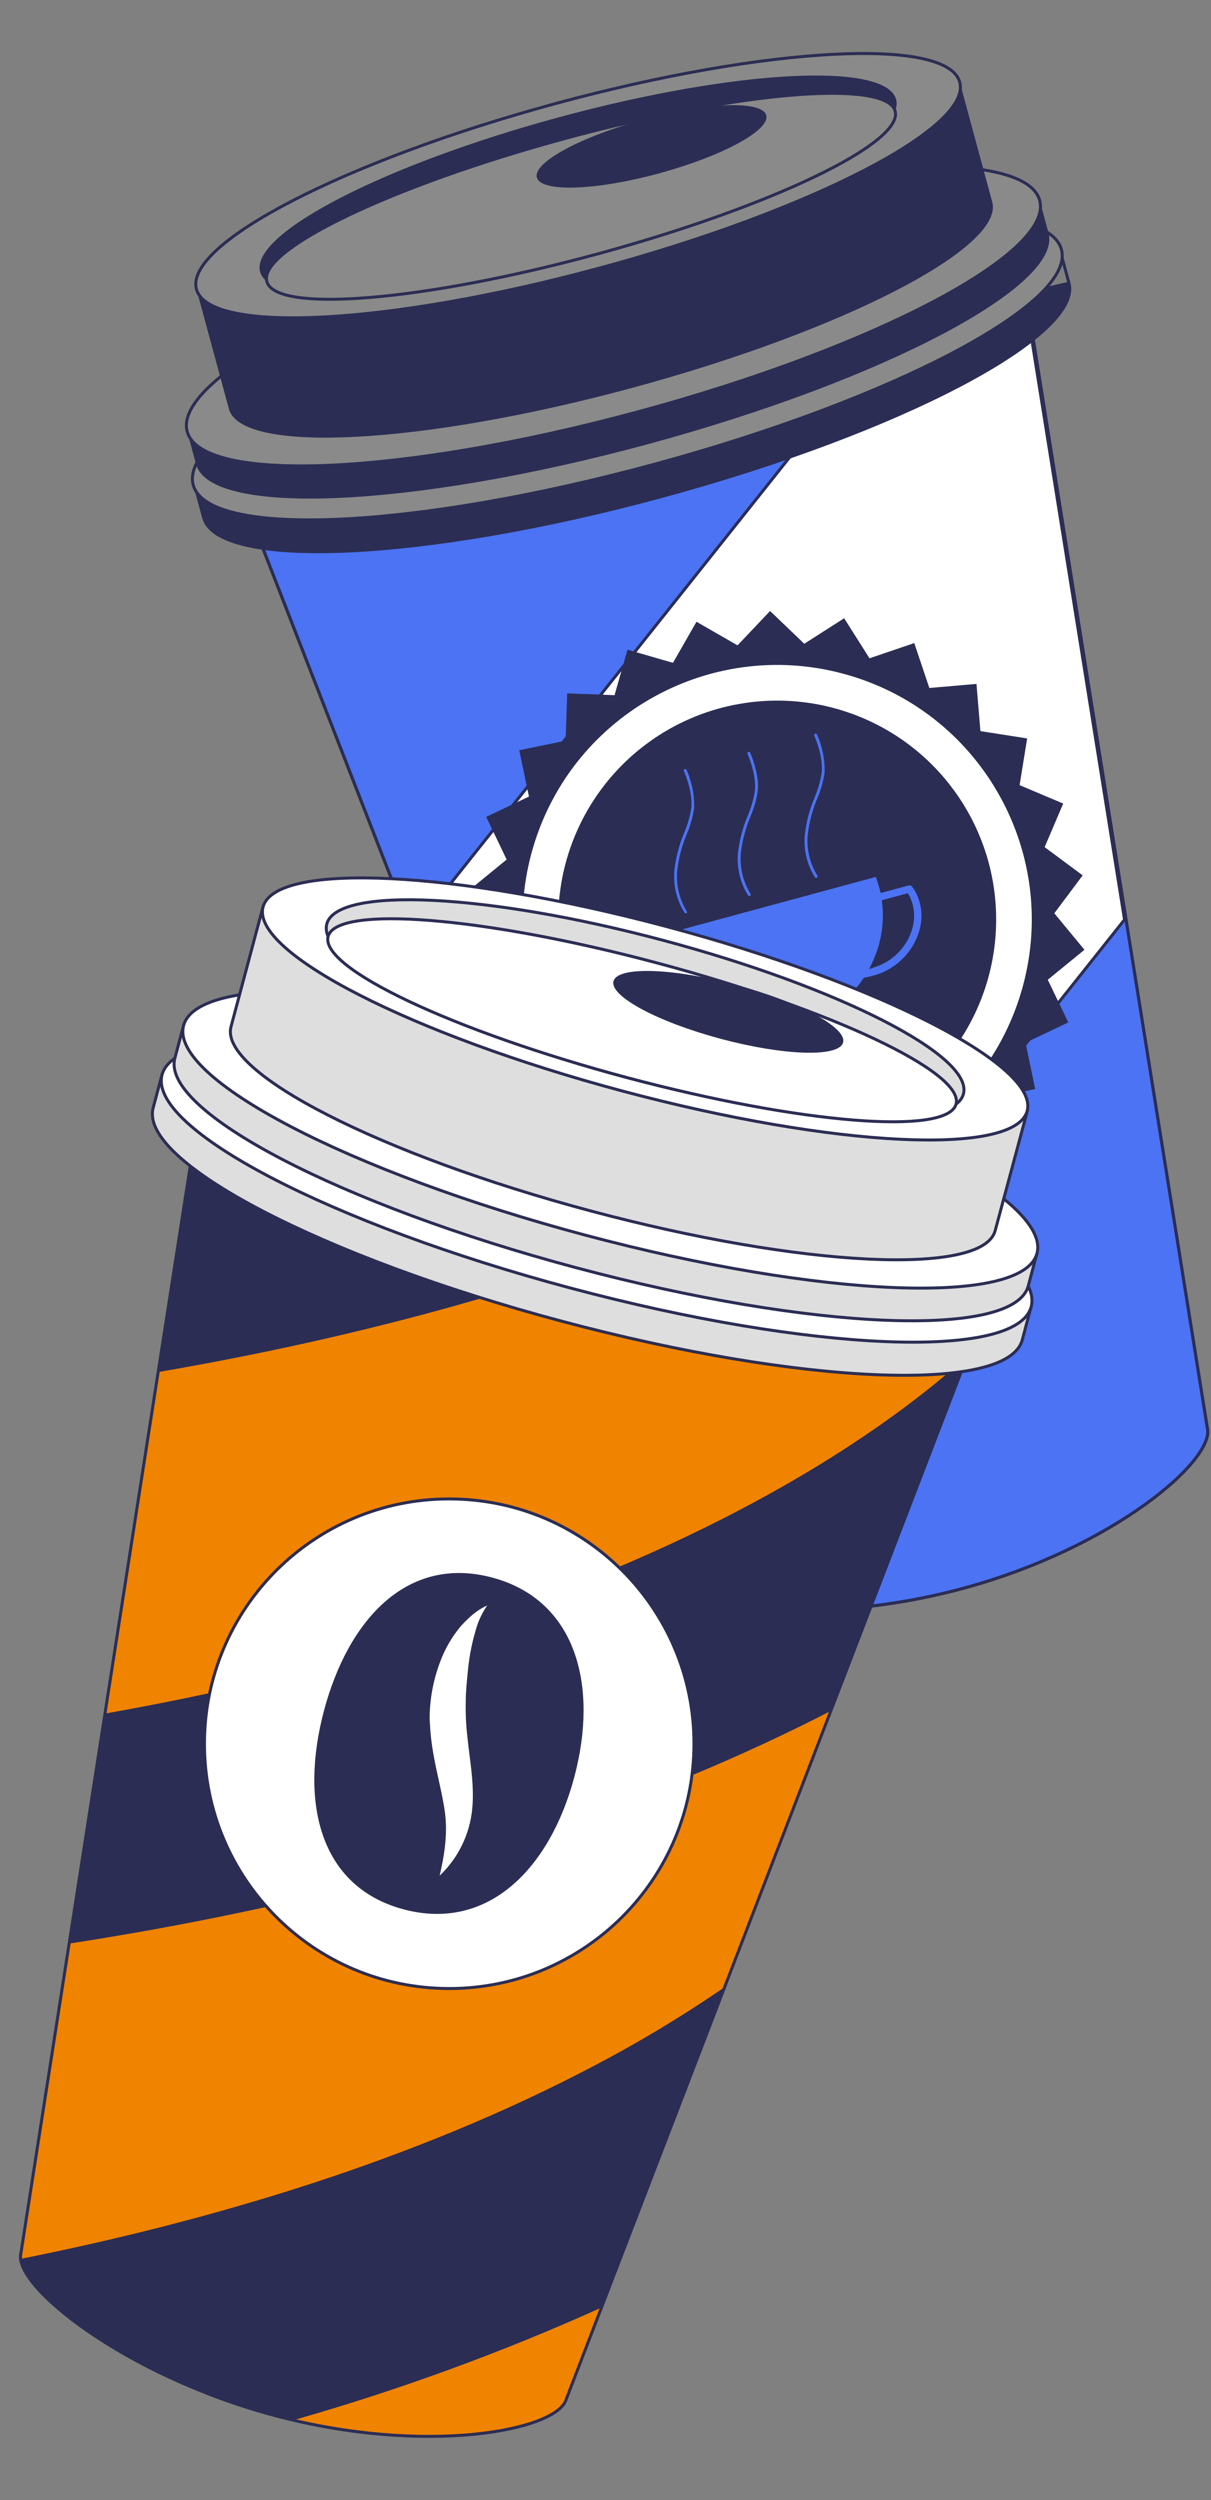 <svg width="406" height="838" viewBox="0 0 406 838" fill="none" xmlns="http://www.w3.org/2000/svg">
<rect x="0" y="0" width="406" height="838" fill="#808080" stroke="none"/>
<path d="M83.381 171.569L222.056 528.054C224.944 538.703 272.562 546.064 323.008 532.379C373.454 518.694 407.638 489.175 404.75 478.526L344.35 100.846L83.381 171.569Z" fill="#4B73F3" stroke="#2B2D54" stroke-miterlimit="10"/>
<path d="M343.943 101.417L377.012 308.255L215.896 510.831L138.528 311.931L295.525 114.543L343.943 101.417Z" fill="white" stroke="#2B2D54"/>
<path d="M349.769 283.76L349.615 284.122L349.931 284.357L362.28 293.522L353.072 305.828L352.837 306.143L353.087 306.446L362.868 318.292L350.964 328.016L350.66 328.265L350.83 328.62L357.485 342.475L343.601 349.072L343.246 349.241L343.327 349.626L346.468 364.657L331.422 367.755L331.037 367.834L331.023 368.228L330.493 383.589L315.132 383.001L314.739 382.985L314.631 383.363L310.429 398.135L295.671 393.862L295.294 393.752L295.098 394.094L287.468 407.433L274.143 399.773L273.801 399.577L273.53 399.863L262.961 411.021L251.86 400.379L251.576 400.107L251.245 400.319L238.294 408.594L230.076 395.6L229.865 395.267L229.493 395.394L214.935 400.328L210.058 385.756L209.933 385.382L209.541 385.416L194.223 386.736L192.961 371.418L192.929 371.025L192.54 370.965L177.352 368.598L179.819 353.425L179.882 353.037L179.519 352.884L165.349 346.918L171.373 332.761L171.527 332.398L171.211 332.164L158.876 323.013L168.084 310.707L168.32 310.393L168.069 310.09L158.274 298.228L170.177 288.505L170.482 288.256L170.312 287.901L163.671 274.047L177.555 267.464L177.911 267.295L177.83 266.909L174.675 251.864L189.734 248.766L190.12 248.686L190.133 248.293L190.65 232.932L206.01 233.52L206.403 233.535L206.51 233.158L210.727 218.385L225.485 222.659L225.863 222.769L226.058 222.427L233.689 209.088L247.014 216.747L247.355 216.943L247.626 216.658L258.196 205.514L269.297 216.142L269.581 216.414L269.912 216.202L282.863 207.926L291.081 220.921L291.292 221.253L291.664 221.127L306.208 216.193L311.098 230.765L311.224 231.138L311.615 231.105L326.919 229.785L328.196 245.103L328.228 245.495L328.617 245.556L343.79 247.937L341.338 263.096L341.275 263.484L341.637 263.636L355.793 269.617L349.769 283.76Z" fill="#2B2D54" stroke="#2B2D54"/>
<path d="M284.885 225.919C330.346 239.351 356.311 287.094 342.88 332.555C329.448 378.017 281.705 403.982 236.244 390.551C190.782 377.119 164.817 329.376 178.249 283.915C191.68 238.453 239.423 212.488 284.885 225.919Z" fill="white" stroke="#2B2D54"/>
<path d="M279.657 378.633C265.738 382.407 251.012 381.969 237.341 377.374C223.67 372.779 211.669 364.234 202.855 352.818C194.042 341.402 188.811 327.629 187.825 313.241C186.839 298.852 190.142 284.495 197.317 271.984C204.491 259.472 215.214 249.37 228.13 242.953C241.046 236.536 255.575 234.094 269.879 235.935C284.184 237.775 297.621 243.816 308.492 253.294C319.362 262.772 327.178 275.26 330.951 289.18C335.99 307.844 333.419 327.744 323.802 344.514C314.186 361.284 298.31 373.554 279.657 378.633Z" fill="#2B2D54" stroke="#2B2D54"/>
<path d="M83.381 171.569L222.056 528.054C224.944 538.703 272.562 546.064 323.008 532.379C373.454 518.694 407.638 489.175 404.75 478.526L344.35 100.846L83.381 171.569Z" stroke="#2B2D54" stroke-miterlimit="10"/>
<path d="M306.208 296.918L306.214 296.926L306.22 296.933C306.473 297.222 312.94 305.433 306.766 316.727C305.247 319.441 303.184 321.812 300.706 323.691C298.228 325.571 295.388 326.919 292.364 327.651L292.364 327.65L292.356 327.653C291.562 327.858 290.82 328.033 290.11 328.163L289.907 328.201L289.789 328.371C287.512 331.673 284.771 334.631 281.651 337.153L281.032 337.653L281.752 337.994C282.13 338.172 282.468 338.425 282.746 338.736C283.021 339.043 283.232 339.401 283.368 339.79C283.567 340.556 283.365 341.45 282.711 342.451C282.053 343.459 280.965 344.523 279.507 345.575C276.594 347.675 272.291 349.66 267.291 351.011C262.29 352.362 257.575 352.822 254.005 352.484C252.218 352.315 250.746 351.949 249.673 351.416C248.607 350.886 247.988 350.221 247.78 349.466C247.697 349.062 247.696 348.645 247.776 348.239C247.857 347.829 248.02 347.44 248.255 347.094L248.7 346.439L247.917 346.319C232.852 344.006 220.082 333.676 216.036 318.794C215.676 317.436 215.39 316.059 215.179 314.67L293.93 293.337C294.438 294.635 294.871 295.961 295.227 297.309L295.227 297.309L295.229 297.319C295.27 297.462 295.305 297.607 295.342 297.764L295.343 297.768C295.38 297.921 295.419 298.086 295.466 298.252L295.602 298.727L296.078 298.597L304.414 296.332C304.414 296.332 304.415 296.332 304.415 296.332C304.739 296.246 305.08 296.256 305.397 296.36C305.716 296.464 305.997 296.658 306.208 296.918ZM292.86 322.9L292.347 323.974L293.473 323.589C297.724 322.133 301.307 319.197 303.568 315.321H303.605L303.747 315.061C307.524 308.147 305.611 302.673 304.308 300.33L304.118 299.989L303.741 300.091L296.602 302.016L296.185 302.128L296.236 302.557C297.052 309.521 295.881 316.573 292.86 322.9Z" fill="#4B73F3" stroke="#2B2D54"/>
<path d="M230.202 306.6L230.179 306.604L230.157 306.61C229.963 306.664 229.758 306.657 229.569 306.591C229.383 306.525 229.222 306.406 229.105 306.249C226.388 301.933 225.154 296.849 225.59 291.767C226.079 287.375 227.194 283.075 228.9 278.998C230.052 276.317 230.855 273.499 231.289 270.613L231.292 270.595L231.293 270.577C231.507 267.801 230.892 264.834 230.234 262.577C229.603 260.414 228.919 258.857 228.835 258.675L228.835 258.675C228.782 258.558 228.752 258.431 228.747 258.302C228.743 258.173 228.764 258.045 228.809 257.924C228.854 257.804 228.922 257.693 229.01 257.599C229.098 257.504 229.204 257.428 229.321 257.375C229.438 257.321 229.565 257.292 229.694 257.287C229.822 257.282 229.951 257.303 230.071 257.348C230.192 257.394 230.303 257.462 230.397 257.55C230.491 257.637 230.567 257.742 230.62 257.859C232.431 261.906 233.327 266.303 233.242 270.736C232.813 273.802 231.98 276.797 230.764 279.644L230.764 279.645C229.111 283.544 228.026 287.661 227.543 291.869L227.543 291.869L227.542 291.882C227.132 296.515 228.216 301.157 230.634 305.13L230.644 305.147L230.656 305.163C230.732 305.268 230.786 305.387 230.816 305.513C230.845 305.639 230.85 305.769 230.829 305.897C230.808 306.025 230.762 306.147 230.693 306.257C230.631 306.357 230.551 306.445 230.457 306.517C230.376 306.556 230.291 306.584 230.202 306.6Z" fill="#4B73F3" stroke="#2B2D54"/>
<path d="M252.615 264.834L252.618 264.816L252.62 264.798C252.834 262.014 252.219 259.047 251.56 256.792C250.927 254.623 250.24 253.066 250.161 252.894L250.161 252.894C250.107 252.776 250.076 252.65 250.071 252.52C250.066 252.391 250.086 252.262 250.131 252.141C250.176 252.02 250.244 251.908 250.331 251.813C250.419 251.718 250.525 251.642 250.642 251.587L250.433 251.133L250.642 251.587C250.759 251.533 250.886 251.503 251.015 251.498C251.145 251.492 251.274 251.513 251.395 251.558C251.516 251.602 251.627 251.67 251.722 251.758C251.816 251.844 251.892 251.948 251.946 252.063C251.95 252.074 251.957 252.09 251.966 252.11C252.277 252.826 255.026 259.141 254.571 264.927C254.14 267.998 253.306 270.998 252.091 273.85L252.09 273.85C250.429 277.752 249.344 281.876 248.869 286.091L248.868 286.098L248.868 286.105C248.487 290.709 249.586 295.314 252.006 299.25L252.014 299.263L252.023 299.275C252.172 299.487 252.231 299.75 252.186 300.005C252.142 300.261 251.999 300.489 251.787 300.639L251.766 300.654L251.746 300.671C251.664 300.744 251.567 300.799 251.463 300.833C251.274 300.882 251.074 300.873 250.89 300.807C250.707 300.742 250.547 300.624 250.431 300.469C247.709 296.155 246.47 291.071 246.902 285.988C247.392 281.595 248.512 277.295 250.226 273.22C251.379 270.538 252.182 267.72 252.615 264.834Z" fill="#4B73F3" stroke="#2B2D54"/>
<path d="M275.011 258.732L275.014 258.715L275.015 258.699C275.237 255.921 274.622 252.957 273.962 250.702C273.63 249.569 273.284 248.605 273.019 247.919C272.763 247.257 272.557 246.791 272.567 246.817L272.563 246.807L272.559 246.798C272.453 246.561 272.445 246.292 272.537 246.049C272.629 245.806 272.813 245.61 273.049 245.503L273.05 245.503C273.285 245.396 273.554 245.387 273.796 245.477C274.038 245.566 274.234 245.747 274.343 245.981C276.154 250.028 277.054 254.424 276.98 258.857C276.549 261.923 275.711 264.918 274.487 267.762L274.486 267.765C272.836 271.67 271.756 275.792 271.28 280.004L271.279 280.012L271.278 280.019C270.899 284.621 271.993 289.224 274.401 293.163L274.41 293.177L274.42 293.191C274.57 293.402 274.631 293.664 274.588 293.92C274.546 294.175 274.405 294.403 274.195 294.555L274.185 294.562L274.177 294.569C274.086 294.641 273.983 294.696 273.873 294.732C273.684 294.781 273.485 294.772 273.301 294.706C273.117 294.641 272.958 294.523 272.842 294.367C270.105 290.06 268.864 284.971 269.312 279.888C269.797 275.498 270.917 271.202 272.637 267.133C273.784 264.446 274.581 261.622 275.011 258.732Z" fill="#4B73F3" stroke="#2B2D54"/>
<path d="M65.392 162.902L68.297 173.586L68.297 173.587C68.864 175.68 70.375 177.509 72.82 179.06C75.269 180.614 78.624 181.868 82.806 182.812C91.169 184.699 102.733 185.321 116.685 184.7C144.582 183.458 181.916 177.249 222.044 166.363C262.172 155.476 297.53 141.973 322.236 128.953C334.593 122.442 344.26 116.064 350.527 110.211C353.661 107.284 355.924 104.507 357.254 101.93C358.583 99.356 358.964 97.014 358.398 94.921L358.397 94.921M65.392 162.902L358.397 94.921M65.392 162.902L355.492 84.236M65.392 162.902L355.492 84.236M358.397 94.921L355.492 84.236M358.397 94.921L355.492 84.236" fill="#2B2D54" stroke="#2B2D54"/>
<path d="M219.148 155.68C299.526 133.887 360.728 101.628 355.848 83.628C350.967 65.628 281.852 68.702 201.475 90.495C121.097 112.288 59.895 144.547 64.775 162.547C69.656 180.547 138.771 177.473 219.148 155.68Z" fill="#8A8A8A" stroke="#2B2D54" stroke-miterlimit="10"/>
<path d="M66.207 155.487L63.375 145.01L348.217 67.781L351.049 78.258L351.532 78.127L351.049 78.258C351.605 80.311 351.232 82.607 349.93 85.133C348.626 87.662 346.406 90.387 343.332 93.259C337.184 99.003 327.698 105.263 315.569 111.654C291.318 124.433 256.601 137.688 217.169 148.382C177.737 159.076 141.08 165.174 113.697 166.394C100.001 167.004 88.653 166.392 80.445 164.539C76.341 163.613 73.049 162.381 70.646 160.857C68.247 159.334 66.764 157.54 66.207 155.488L66.207 155.487Z" fill="#2B2D54" stroke="#2B2D54"/>
<path d="M214.334 137.921C293.259 116.522 353.355 84.845 348.562 67.169C343.769 49.492 275.903 52.51 196.978 73.909C118.053 95.308 57.958 126.985 62.75 144.661C67.543 162.338 135.409 159.32 214.334 137.921Z" fill="#8A8A8A" stroke="#2B2D54" stroke-miterlimit="10"/>
<path d="M77.228 136.959L66.473 97.275L321.427 28.191L332.182 67.876L332.664 67.745L332.182 67.876C332.652 69.609 332.308 71.569 331.128 73.749C329.946 75.932 327.946 78.296 325.177 80.799C319.641 85.804 311.12 91.287 300.234 96.91C278.47 108.151 247.354 119.9 212.046 129.469C176.738 139.037 143.95 144.617 119.486 145.907C107.25 146.552 97.124 146.122 89.815 144.595C86.16 143.832 83.237 142.799 81.112 141.509C78.991 140.22 77.701 138.698 77.228 136.959L77.228 136.959Z" fill="#2B2D54" stroke="#2B2D54"/>
<path d="M201.278 89.785C271.944 70.625 325.887 42.76 321.762 27.546C317.637 12.333 257.007 15.532 186.34 34.692C115.674 53.852 61.731 81.717 65.856 96.931C69.98 112.144 130.611 108.945 201.278 89.785Z" fill="#8A8A8A" stroke="#2B2D54" stroke-miterlimit="10"/>
<path d="M299.938 33.455C300.324 34.878 300.046 36.493 299.07 38.301C298.093 40.111 296.436 42.077 294.135 44.161C289.534 48.328 282.445 52.895 273.382 57.578C255.261 66.94 229.344 76.718 199.916 84.68C170.488 92.642 143.172 97.292 122.798 98.367C112.607 98.905 104.18 98.547 98.103 97.274C95.063 96.638 92.639 95.778 90.881 94.708C89.126 93.639 88.07 92.383 87.684 90.957C87.299 89.53 87.577 87.912 88.552 86.102C89.529 84.29 91.187 82.323 93.488 80.238C98.089 76.07 105.178 71.504 114.243 66.823C132.365 57.465 158.286 47.693 187.721 39.731C217.157 31.77 244.469 27.127 264.838 26.055C275.026 25.52 283.45 25.879 289.524 27.15C292.562 27.786 294.986 28.644 296.743 29.712C298.497 30.78 299.553 32.033 299.938 33.455Z" fill="#2B2D54" stroke="#2B2D54"/>
<path d="M200.04 85.197C258.209 69.426 303.01 47.956 300.105 37.242C297.2 26.529 247.69 30.63 189.521 46.401C131.352 62.173 86.551 83.643 89.456 94.356C92.361 105.069 141.871 100.969 200.04 85.197Z" fill="#8A8A8A" stroke="#2B2D54" stroke-miterlimit="10"/>
<path d="M256.407 38.772L256.407 38.773C256.537 39.251 256.47 39.808 256.153 40.462C255.834 41.12 255.275 41.848 254.471 42.631C252.863 44.197 250.352 45.911 247.11 47.665C240.632 51.168 231.332 54.777 220.768 57.651C210.204 60.524 200.354 62.108 192.99 62.353C189.304 62.475 186.269 62.261 184.087 61.72C182.997 61.449 182.145 61.103 181.535 60.695C180.93 60.29 180.589 59.842 180.459 59.364C180.329 58.887 180.396 58.33 180.713 57.675C181.032 57.017 181.591 56.29 182.396 55.507C184.004 53.941 186.515 52.227 189.758 50.473C196.238 46.97 205.542 43.361 216.113 40.487C226.684 37.614 236.535 36.03 243.895 35.785C247.579 35.663 250.611 35.877 252.789 36.418C253.878 36.688 254.729 37.035 255.336 37.442C255.939 37.847 256.279 38.295 256.407 38.772Z" fill="#2B2D54" stroke="#2B2D54"/>
<path d="M65.888 377.351L7.006 755.309C4.181 766.014 41.608 796.2 92.158 809.686C142.708 823.172 187.03 814.764 189.878 804.107L327.147 447.068L65.888 377.351Z" fill="#F08300" stroke="#2B2D54" stroke-miterlimit="10"/>
<path d="M278.151 573.128C220.317 602.892 137.725 633.219 23.783 650.878L35.571 574.831C105.525 562.381 182.17 541.377 249.291 506.005L249.058 505.562L249.292 506.004C286.066 486.615 309.764 468.193 323.082 456.291L278.151 573.128Z" fill="#2B2D54" stroke="#2B2D54"/>
<path d="M92.291 809.205L92.289 809.204C68.466 802.841 47.505 792.725 32.357 782.714C24.782 777.708 18.672 772.735 14.386 768.281C12.243 766.054 10.565 763.964 9.387 762.072C8.33 760.374 7.693 758.86 7.47 757.565C71.284 744.762 139.18 724.609 199.418 692.878C214.054 685.213 228.235 676.709 241.891 667.411L201.257 773.117C167.911 788.131 133.514 800.695 98.341 810.709C96.331 810.247 94.313 809.755 92.291 809.205Z" fill="#2B2D54" stroke="#2B2D54"/>
<path d="M53.683 459.288L65.627 382.683C66.457 382.514 67.289 382.343 68.124 382.173C70.72 381.642 73.344 381.106 75.986 380.556L213.957 417.373C169.853 433.59 116.839 448.397 53.683 459.288Z" fill="#2B2D54" stroke="#2B2D54"/>
<path d="M54.326 360.188L51.342 371.363C46.542 389.381 107.866 421.395 188.328 442.862C268.79 464.329 337.914 467.138 342.728 449.123L345.698 437.945L54.326 360.188Z" fill="#DEDEDE" stroke="#2B2D54" stroke-miterlimit="10"/>
<path d="M345.714 438.015C350.523 419.995 289.194 387.978 208.732 366.502C128.269 345.025 59.143 342.223 54.333 360.242C49.524 378.262 110.853 410.279 191.315 431.755C271.778 453.232 340.904 456.034 345.714 438.015Z" fill="white" stroke="#2B2D54" stroke-miterlimit="10"/>
<path d="M61.546 343.73L58.621 354.704C53.899 372.404 114.185 403.844 193.118 424.918C272.052 445.993 339.999 448.761 344.721 431.061L347.661 420.089L61.546 343.73Z" fill="#DEDEDE" stroke="#2B2D54" stroke-miterlimit="10"/>
<path d="M347.665 420.108C352.388 402.413 292.168 370.972 213.159 349.884C134.151 328.796 66.273 326.046 61.55 343.741C56.827 361.436 117.047 392.877 196.056 413.965C275.064 435.053 342.942 437.803 347.665 420.108Z" fill="white" stroke="#2B2D54" stroke-miterlimit="10"/>
<path d="M88.168 304.003L77.444 344.168C73.389 359.406 127.442 387.057 198.182 405.935C268.922 424.814 329.579 427.768 333.634 412.529L344.429 372.389L88.168 304.003Z" fill="#DEDEDE" stroke="#2B2D54" stroke-miterlimit="10"/>
<path d="M344.371 372.385C348.436 357.155 294.384 329.503 223.642 310.621C152.9 291.739 92.258 288.779 88.193 304.008C84.128 319.238 138.18 346.89 208.922 365.772C279.663 384.653 340.306 387.614 344.371 372.385Z" fill="white" stroke="#2B2D54" stroke-miterlimit="10"/>
<path d="M323.006 366.682C326.394 353.989 281.358 330.947 222.416 315.214C163.474 299.482 112.946 297.018 109.558 309.71C106.17 322.403 151.206 345.446 210.148 361.178C269.09 376.91 319.619 379.375 323.006 366.682Z" fill="#DEDEDE" stroke="#2B2D54" stroke-miterlimit="10"/>
<path d="M320.529 370.086C323.358 359.488 278.523 338.317 220.387 322.8C162.251 307.283 112.829 303.295 110 313.894C107.172 324.492 152.007 345.662 210.143 361.179C268.279 376.696 317.701 380.684 320.529 370.086Z" fill="white" stroke="#2B2D54" stroke-miterlimit="10"/>
<path d="M246.464 330.575C257.067 333.405 266.382 336.976 272.866 340.454C276.112 342.195 278.624 343.9 280.235 345.459C281.88 347.052 282.439 348.347 282.182 349.309C281.925 350.272 280.795 351.117 278.575 351.678C276.402 352.227 273.375 352.453 269.693 352.345C262.337 352.129 252.482 350.584 241.878 347.753C231.275 344.923 221.96 341.352 215.476 337.874C212.23 336.133 209.718 334.428 208.107 332.869C206.462 331.276 205.903 329.981 206.16 329.019C206.417 328.056 207.547 327.211 209.767 326.65C211.94 326.101 214.967 325.875 218.649 325.983C226.005 326.199 235.86 327.744 246.464 330.575Z" fill="#2B2D54" stroke="#2B2D54"/>
<path d="M232.632 586.584C231.473 631.888 193.809 667.675 148.505 666.517C103.201 665.358 67.414 627.694 68.572 582.39C69.731 537.086 107.395 501.299 152.699 502.457C198.003 503.616 233.79 541.28 232.632 586.584Z" fill="white" stroke="#2B2D54"/>
<path d="M192.046 595.579C187.961 610.865 180.755 623.719 171.105 631.812C161.472 639.889 149.385 643.244 135.435 639.52C121.488 635.797 112.898 626.927 108.789 615.186C104.671 603.42 105.045 588.74 109.125 573.44C113.204 558.14 120.194 545.226 129.627 537.078C139.041 528.948 150.909 525.54 164.857 529.263C178.806 532.987 187.617 541.918 191.945 553.722C196.28 565.548 196.124 580.285 192.046 595.579Z" fill="#2B2D54" stroke="#2B2D54"/>
<path d="M146.546 630.158C148.484 622.222 149.662 614.801 148.651 607.409C148.173 603.916 147.39 600.363 146.586 596.717C146.493 596.293 146.399 595.867 146.305 595.44C145.405 591.337 144.518 587.1 144.024 582.637L144.023 582.632C143.798 580.781 143.694 578.896 143.59 576.992C143.571 576.648 143.552 576.302 143.532 575.956C143.543 573.722 143.694 571.49 143.982 569.273L143.982 569.273C144.547 564.897 145.641 560.605 147.239 556.493L147.239 556.493L147.241 556.489C148.854 552.232 151.167 548.275 154.085 544.782C156.954 541.643 160.278 538.541 164.758 537.052C162.453 539.981 160.78 543.364 159.852 546.986C158.731 550.813 157.946 554.731 157.503 558.694L157.503 558.694L157.502 558.7C157.453 559.195 157.402 559.693 157.351 560.193C156.998 563.656 156.635 567.219 156.645 570.598C156.558 574.553 156.752 578.51 157.227 582.438C157.412 584.364 157.663 586.331 157.918 588.334C158.714 594.595 159.557 601.214 158.613 608.068C157.368 616.656 153.075 624.492 146.546 630.158Z" fill="white" stroke="#2B2D54"/>
</svg>

